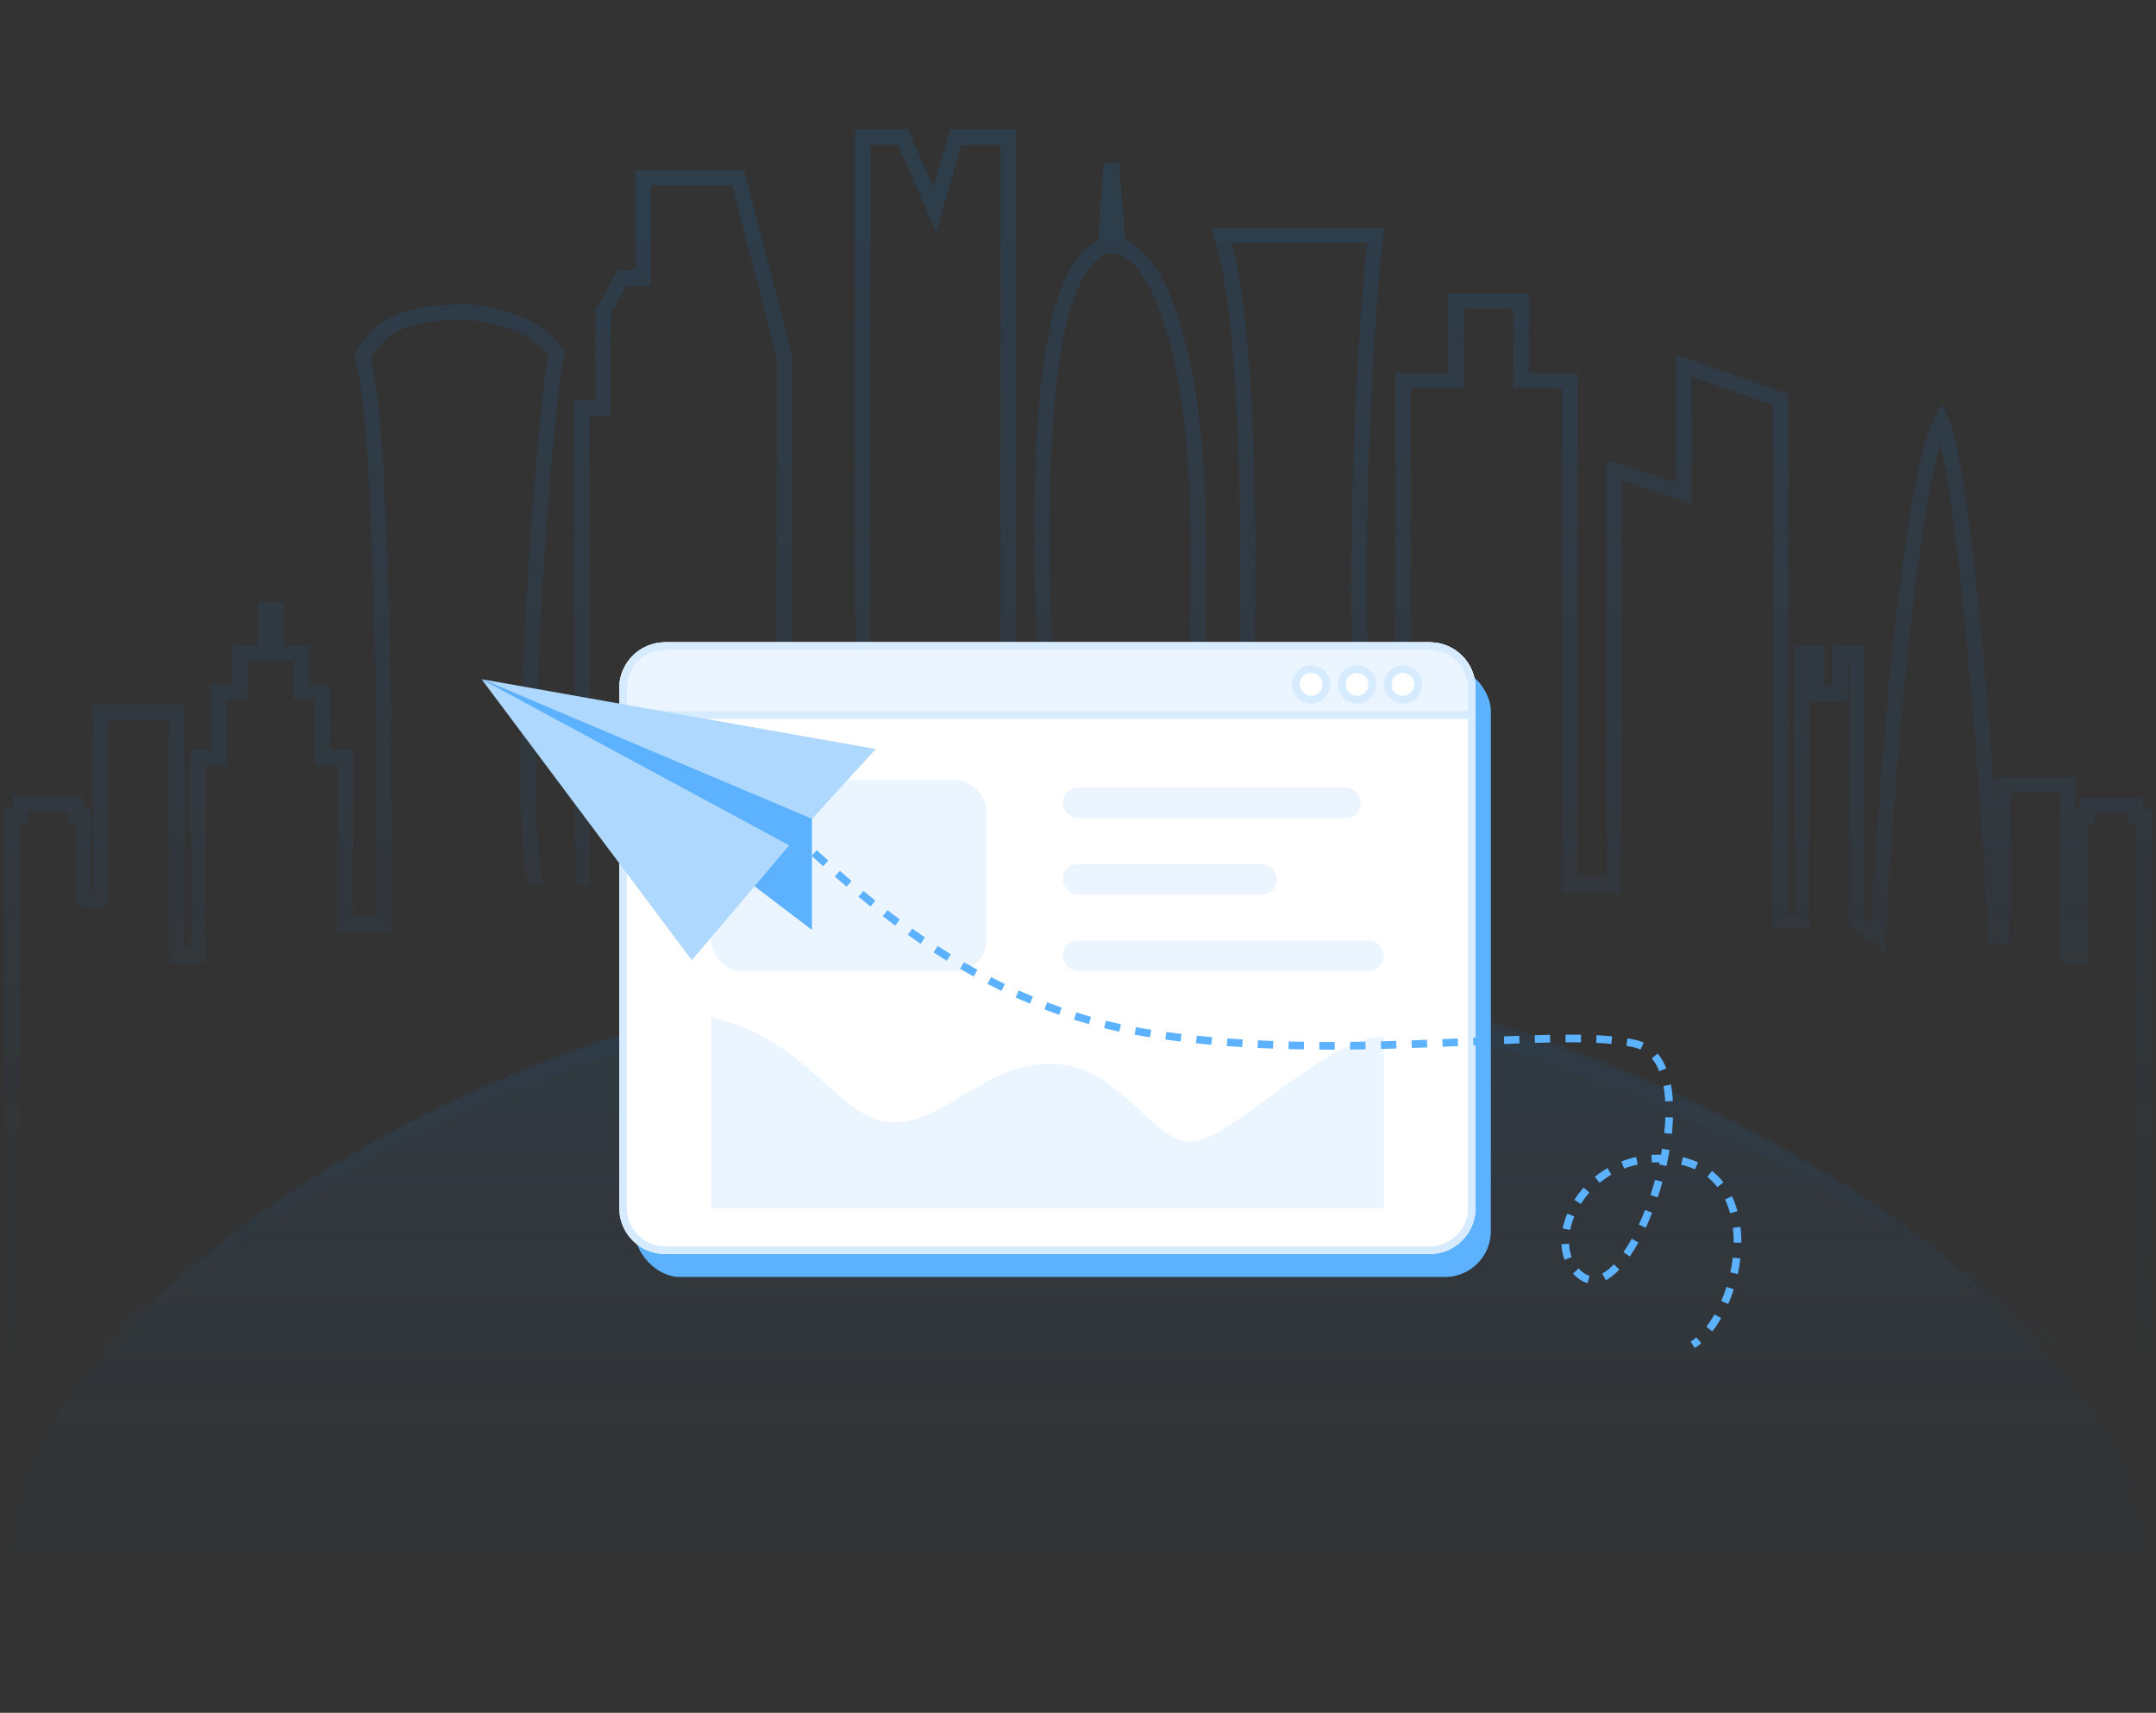 <svg width="282" height="224" viewBox="0 0 282 224" fill="none" xmlns="http://www.w3.org/2000/svg">
<rect x="0" y="0" width="282" height="224" fill="#333333" stroke="none"/>
<g id="illustration_error">
<path id="Vector 29" d="M70.049 115.773C67.289 102.388 71.43 51.527 72.81 46.173C69.718 41.89 63.24 40.819 60.387 40.819C52.381 40.819 49.068 43.199 47.411 46.767C50.062 55.096 50.356 99.612 50.172 120.829H45.203V99.116H42.166V90.49H39.405V85.434H36.093V79.783H34.712V85.434H31.399V90.49H28.639V99.116H25.878V124.993H23.117V93.167H13.178V117.557H10.97V106.849H9.866V105.065H2.688V106.849H1.583V120.531L1.583 187.833C17.625 170.889 60.111 127.9 140.172 127.9C220.233 127.9 270.478 175.596 280.417 187.833V106.85H279.312V105.363H272.963V106.85H272.135V124.993H270.478V102.686H261.92V122.614H261.092C259.987 102.884 257.006 61.759 253.914 55.096C249.717 63.186 246.644 103.479 245.632 122.614L242.871 120.531V85.434H240.662V90.788H237.625V85.434H235.693V120.531H232.932V52.277L220.233 47.816V64.472L211.123 61.498V115.773H205.325V49.772H198.975V39.362H190.417V49.772H183.515V120.829C182.319 119.143 179.926 115.059 179.926 112.204C175.951 88.885 178.27 44.877 179.926 30.799H159.773C164.411 44.837 163.362 90.688 162.258 106.849H153.975C154.988 106.849 156.957 99.532 156.736 70.265C156.515 40.998 149.65 32.69 146.245 32.194L145.357 21.361L144.589 32.194C136.307 34.826 136.307 61.045 136.307 70.265C136.307 87.118 137.515 99.116 140.172 106.849H131.89V17.917H125.017L122.256 27.435L118.115 17.917H112.841V112.204L102.626 99.116V46.767L96.552 23.27H84.129V36.358H81.368L78.884 40.819V53.311H76.123V115.773" stroke="url(#paint0_linear_2559_11222)" stroke-width="2"/>
<path id="Ellipse 228" d="M281 203.583H1C1.5 173.5 63.68 125.5 141 125.5C218.32 125.5 281 176 281 203.583Z" fill="url(#paint1_linear_2559_11222)"/>
<g id="Group 952">
<rect id="Rectangle 967" x="83" y="87" width="112" height="80" rx="6" fill="#5CB2FF"/>
<path id="Rectangle 964" d="M81 90C81 86.686 83.686 84 87 84H187C190.314 84 193 86.686 193 90V158C193 161.314 190.314 164 187 164H87C83.686 164 81 161.314 81 158V90Z" fill="white"/>
<path id="Rectangle 964 (Stroke)" fill-rule="evenodd" clip-rule="evenodd" d="M187 85H87C84.239 85 82 87.239 82 90V158C82 160.761 84.239 163 87 163H187C189.761 163 192 160.761 192 158V90C192 87.239 189.761 85 187 85ZM87 84C83.686 84 81 86.686 81 90V158C81 161.314 83.686 164 87 164H187C190.314 164 193 161.314 193 158V90C193 86.686 190.314 84 187 84H87Z" fill="#D7EBFF"/>
<path id="Vector 78" d="M181 158H93V133C106.106 136.061 109.851 146.776 116.872 146.776C123.894 146.776 128.574 139.122 137.468 139.122C146.362 139.122 150.574 149.327 155.723 149.327C160.872 149.327 173.511 135.551 181 135.551V158Z" fill="#EAF5FF"/>
<rect id="Rectangle 968" x="93" y="102" width="36" height="25" rx="4" fill="#EAF5FF"/>
<rect id="Rectangle 970" x="139" y="103" width="39" height="4" rx="2" fill="#EAF5FF"/>
<rect id="Rectangle 971" x="139" y="113" width="28" height="4" rx="2" fill="#EAF5FF"/>
<rect id="Rectangle 972" x="139" y="123" width="42" height="4" rx="2" fill="#EAF5FF"/>
<path id="Rectangle 966" d="M81 90C81 86.686 83.686 84 87 84H187C190.314 84 193 86.686 193 90V94H81V90Z" fill="#EAF5FF"/>
<path id="Rectangle 966 (Stroke)" fill-rule="evenodd" clip-rule="evenodd" d="M187 85H87C84.239 85 82 87.239 82 90V93H192V90C192 87.239 189.761 85 187 85ZM87 84C83.686 84 81 86.686 81 90V94H193V90C193 86.686 190.314 84 187 84H87Z" fill="#D7EBFF"/>
<path id="Ellipse 359" d="M179 89.5C179 90.328 178.328 91 177.5 91C176.672 91 176 90.328 176 89.5C176 88.672 176.672 88 177.5 88C178.328 88 179 88.672 179 89.5Z" fill="white"/>
<path id="Ellipse 359 (Stroke)" fill-rule="evenodd" clip-rule="evenodd" d="M180 89.5C180 90.881 178.881 92 177.5 92C176.119 92 175 90.881 175 89.5C175 88.119 176.119 87 177.5 87C178.881 87 180 88.119 180 89.5ZM177.5 91C178.328 91 179 90.328 179 89.5C179 88.672 178.328 88 177.5 88C176.672 88 176 88.672 176 89.5C176 90.328 176.672 91 177.5 91Z" fill="#D7EBFF"/>
<path id="Ellipse 360" d="M173 89.5C173 90.328 172.328 91 171.5 91C170.672 91 170 90.328 170 89.5C170 88.672 170.672 88 171.5 88C172.328 88 173 88.672 173 89.5Z" fill="white"/>
<path id="Ellipse 360 (Stroke)" fill-rule="evenodd" clip-rule="evenodd" d="M174 89.5C174 90.881 172.881 92 171.5 92C170.119 92 169 90.881 169 89.5C169 88.119 170.119 87 171.5 87C172.881 87 174 88.119 174 89.5ZM171.5 91C172.328 91 173 90.328 173 89.5C173 88.672 172.328 88 171.5 88C170.672 88 170 88.672 170 89.5C170 90.328 170.672 91 171.5 91Z" fill="#D7EBFF"/>
<path id="Ellipse 361" d="M185 89.5C185 90.328 184.328 91 183.5 91C182.672 91 182 90.328 182 89.5C182 88.672 182.672 88 183.5 88C184.328 88 185 88.672 185 89.5Z" fill="white"/>
<path id="Ellipse 361 (Stroke)" fill-rule="evenodd" clip-rule="evenodd" d="M186 89.5C186 90.881 184.881 92 183.5 92C182.119 92 181 90.881 181 89.5C181 88.119 182.119 87 183.5 87C184.881 87 186 88.119 186 89.5ZM183.5 91C184.328 91 185 90.328 185 89.5C185 88.672 184.328 88 183.5 88C182.672 88 182 88.672 182 89.5C182 90.328 182.672 91 183.5 91Z" fill="#D7EBFF"/>
</g>
<g id="Group 736">
<path id="Vector 30 (Stroke)" fill-rule="evenodd" clip-rule="evenodd" d="M98.739 104.985C98.491 104.753 98.246 104.524 98.002 104.297L98.683 103.565C98.928 103.793 99.174 104.023 99.423 104.255L98.739 104.985ZM100.922 107.04C100.686 106.817 100.451 106.595 100.219 106.377L100.905 105.649C101.139 105.87 101.373 106.091 101.609 106.313C101.863 106.553 102.119 106.795 102.379 107.039L101.693 107.767C101.435 107.524 101.177 107.281 100.922 107.04ZM104.659 110.545C104.156 110.078 103.66 109.615 103.172 109.158L103.856 108.428C104.343 108.885 104.837 109.346 105.339 109.811L104.659 110.545ZM107.664 113.285C107.154 112.829 106.652 112.375 106.157 111.923L106.831 111.184C107.324 111.634 107.824 112.086 108.331 112.54L107.664 113.285ZM110.727 115.964C110.207 115.521 109.693 115.077 109.187 114.634L109.846 113.881C110.349 114.322 110.859 114.763 111.376 115.203L110.727 115.964ZM113.867 118.561C113.333 118.134 112.806 117.705 112.287 117.275L112.924 116.504C113.44 116.931 113.963 117.357 114.492 117.781L113.867 118.561ZM117.093 121.055C116.544 120.647 116.003 120.236 115.468 119.822L116.08 119.031C116.61 119.441 117.146 119.848 117.689 120.252L117.093 121.055ZM120.414 123.424C119.849 123.038 119.291 122.649 118.741 122.256L119.322 121.442C119.867 121.831 120.419 122.217 120.977 122.598L120.414 123.424ZM123.835 125.648C123.253 125.289 122.679 124.924 122.111 124.555L122.657 123.717C123.218 124.082 123.786 124.442 124.36 124.797L123.835 125.648ZM127.359 127.708C126.76 127.378 126.169 127.042 125.584 126.7L126.089 125.836C126.666 126.174 127.251 126.506 127.842 126.832L127.359 127.708ZM130.987 129.584C130.371 129.287 129.763 128.982 129.161 128.67L129.62 127.782C130.214 128.09 130.815 128.39 131.423 128.684L130.987 129.584ZM134.715 131.259C134.083 130.996 133.458 130.726 132.839 130.448L133.249 129.536C133.859 129.81 134.475 130.077 135.099 130.336L134.715 131.259ZM138.534 132.715C137.887 132.49 137.247 132.257 136.614 132.015L136.97 131.081C137.594 131.319 138.225 131.549 138.863 131.77L138.534 132.715ZM142.434 133.938C141.774 133.753 141.121 133.559 140.475 133.356L140.774 132.402C141.411 132.602 142.054 132.793 142.704 132.975L142.434 133.938ZM146.402 134.919C145.731 134.775 145.067 134.622 144.41 134.459L144.65 133.489C145.297 133.649 145.951 133.8 146.611 133.942L146.402 134.919ZM149.418 135.493C149.079 135.437 148.742 135.378 148.406 135.317L148.586 134.333C148.916 134.393 149.248 134.451 149.582 134.507C149.912 134.562 150.241 134.615 150.572 134.666L150.417 135.654C150.084 135.602 149.751 135.549 149.418 135.493ZM154.423 136.21C153.754 136.129 153.086 136.042 152.418 135.95L152.555 134.959C153.217 135.051 153.88 135.137 154.543 135.217L154.423 136.21ZM206.782 136.317C206.136 136.306 205.466 136.303 204.775 136.306L204.77 135.306C205.468 135.303 206.145 135.306 206.799 135.317L206.782 136.317ZM202.766 136.332C202.114 136.345 201.446 136.362 200.762 136.383L200.731 135.383C201.418 135.362 202.09 135.345 202.746 135.332L202.766 136.332ZM210.765 136.519C210.137 136.459 209.473 136.414 208.775 136.38L208.823 135.381C209.534 135.416 210.214 135.462 210.86 135.524L210.765 136.519ZM158.444 136.634C157.774 136.573 157.103 136.508 156.432 136.437L156.537 135.443C157.202 135.513 157.868 135.578 158.534 135.638L158.444 136.634ZM198.754 136.452C198.097 136.477 197.427 136.504 196.745 136.533L196.702 135.534C197.385 135.505 198.057 135.478 198.717 135.453L198.754 136.452ZM194.734 136.622C194.073 136.652 193.402 136.682 192.722 136.713L192.677 135.714C193.356 135.683 194.028 135.653 194.689 135.623L194.734 136.622ZM213.678 136.958C213.373 136.889 213.054 136.827 212.719 136.77L212.885 135.784C213.236 135.843 213.573 135.909 213.897 135.982C214.287 136.069 214.654 136.194 214.997 136.354L214.574 137.26C214.298 137.132 214 137.03 213.678 136.958ZM162.474 136.939C161.803 136.897 161.131 136.851 160.459 136.8L160.534 135.803C161.202 135.853 161.87 135.899 162.536 135.94L162.474 136.939ZM190.71 136.805C190.047 136.835 189.375 136.865 188.697 136.894L188.654 135.895C189.331 135.866 190.002 135.836 190.665 135.806L190.71 136.805ZM186.682 136.979C186.017 137.005 185.345 137.031 184.667 137.056L184.631 136.056C185.307 136.032 185.978 136.006 186.642 135.979L186.682 136.979ZM166.508 137.138C165.837 137.113 165.165 137.084 164.491 137.051L164.54 136.052C165.21 136.085 165.878 136.114 166.545 136.139L166.508 137.138ZM182.651 137.123C181.983 137.144 181.311 137.163 180.633 137.18L180.608 136.181C181.283 136.164 181.954 136.145 182.62 136.124L182.651 137.123ZM170.547 137.244C169.876 137.233 169.203 137.219 168.527 137.202L168.554 136.202C169.225 136.22 169.895 136.234 170.563 136.244L170.547 137.244ZM178.617 137.225C177.949 137.237 177.277 137.247 176.601 137.255L176.59 136.255C177.263 136.247 177.933 136.237 178.599 136.225L178.617 137.225ZM174.584 137.269C173.914 137.271 173.242 137.27 172.566 137.266L172.572 136.266C173.244 136.27 173.914 136.271 174.581 136.269L174.584 137.269ZM217.023 140.087C216.762 139.437 216.438 138.875 216.05 138.41L216.817 137.769C217.284 138.328 217.658 138.986 217.951 139.715L217.023 140.087ZM217.811 144.047C217.77 143.333 217.69 142.655 217.571 142.02L218.553 141.835C218.682 142.517 218.766 143.239 218.809 143.989L217.811 144.047ZM217.679 148.172C217.755 147.468 217.806 146.777 217.829 146.104L218.829 146.139C218.804 146.838 218.752 147.554 218.673 148.279L217.679 148.172ZM217.254 151.002C217.303 150.744 217.349 150.486 217.393 150.228L218.379 150.395C218.261 151.091 218.123 151.79 217.966 152.488L216.99 152.269C217.011 152.179 217.03 152.09 217.05 152C217.033 152 217.017 152 217 152C216.683 152 216.371 152.011 216.065 152.032L215.997 151.034C216.326 151.012 216.66 151 217 151C217.085 151 217.17 151.001 217.254 151.002ZM214.218 152.292C213.594 152.428 212.999 152.607 212.434 152.825L212.074 151.892C212.687 151.656 213.331 151.461 214.006 151.315L214.218 152.292ZM221.692 152.923C221.145 152.671 220.545 152.464 219.89 152.311L220.117 151.337C220.836 151.505 221.5 151.733 222.111 152.015L221.692 152.923ZM210.757 153.627C210.211 153.943 209.701 154.298 209.23 154.682L208.598 153.907C209.109 153.49 209.663 153.105 210.256 152.762L210.757 153.627ZM224.634 155.245C224.249 154.752 223.807 154.303 223.304 153.907L223.923 153.122C224.491 153.569 224.989 154.075 225.422 154.629L224.634 155.245ZM215.875 156.281C216.092 155.627 216.296 154.961 216.483 154.288L217.446 154.556C217.255 155.245 217.047 155.927 216.824 156.596L215.875 156.281ZM207.887 155.968C207.467 156.44 207.094 156.936 206.77 157.448L205.925 156.913C206.278 156.355 206.684 155.815 207.14 155.303L207.887 155.968ZM226.294 158.663C226.122 158.032 225.902 157.429 225.63 156.862L226.532 156.43C226.832 157.056 227.072 157.716 227.259 158.399L226.294 158.663ZM214.356 160.149C214.638 159.537 214.91 158.897 215.168 158.238L216.099 158.602C215.834 159.279 215.555 159.937 215.264 160.568L214.356 160.149ZM205.915 159.091C205.673 159.678 205.493 160.268 205.378 160.849L204.397 160.655C204.525 160.006 204.725 159.353 204.991 158.709L205.915 159.091ZM226.766 162.511C226.769 161.852 226.735 161.2 226.659 160.564L227.652 160.446C227.733 161.126 227.77 161.818 227.766 162.516L226.766 162.511ZM212.347 163.756C212.713 163.223 213.074 162.634 213.424 162L214.299 162.483C213.936 163.142 213.558 163.759 213.171 164.323L212.347 163.756ZM205.232 162.658C205.26 163.279 205.374 163.865 205.573 164.399L204.637 164.75C204.397 164.107 204.265 163.417 204.233 162.703L205.232 162.658ZM226.33 166.402C226.467 165.762 226.574 165.114 226.648 164.465L227.642 164.578C227.564 165.26 227.452 165.941 227.307 166.612L226.33 166.402ZM209.571 166.55C210.058 166.291 210.566 165.885 211.083 165.34L211.808 166.028C211.242 166.625 210.65 167.109 210.041 167.433L209.571 166.55ZM206.475 165.881C206.668 166.091 206.884 166.284 207.126 166.46C207.389 166.651 207.648 166.771 207.902 166.834L207.662 167.804C207.271 167.707 206.895 167.528 206.538 167.269C206.243 167.055 205.977 166.817 205.739 166.559L206.475 165.881ZM225.136 170.136C225.392 169.546 225.623 168.931 225.824 168.299L226.777 168.603C226.566 169.266 226.323 169.912 226.054 170.534L225.136 170.136ZM223.179 173.497C223.562 173.007 223.924 172.466 224.26 171.884L225.126 172.383C224.769 173.002 224.382 173.582 223.967 174.113L223.179 173.497ZM221.127 175.467C221.379 175.298 221.627 175.106 221.871 174.894L222.529 175.647C222.256 175.885 221.974 176.103 221.685 176.297L221.127 175.467Z" fill="#5CB2FF"/>
<path id="Vector 6" d="M106.199 106.79L63.064 88.834L106.199 121.606L106.199 106.79Z" fill="#5CB2FF"/>
<path id="Vector 4" d="M114.544 97.956L63.064 88.835L106.22 107.083L114.544 97.956Z" fill="#AFD8FF"/>
<path id="Vector 5" d="M90.49 125.577L63 88.839L103.225 110.554L90.49 125.577Z" fill="#AFD8FF"/>
</g>
</g>
<defs>
<linearGradient id="paint0_linear_2559_11222" x1="141" y1="29.841" x2="141" y2="181.833" gradientUnits="userSpaceOnUse">
<stop stop-color="#0C83F2" stop-opacity="0.12"/>
<stop offset="1" stop-color="#0C83F2" stop-opacity="0"/>
</linearGradient>
<linearGradient id="paint1_linear_2559_11222" x1="141" y1="129.5" x2="141" y2="214.284" gradientUnits="userSpaceOnUse">
<stop stop-color="#0C83F2" stop-opacity="0.08"/>
<stop offset="1" stop-color="#0C83F2" stop-opacity="0"/>
</linearGradient>
</defs>
</svg>
